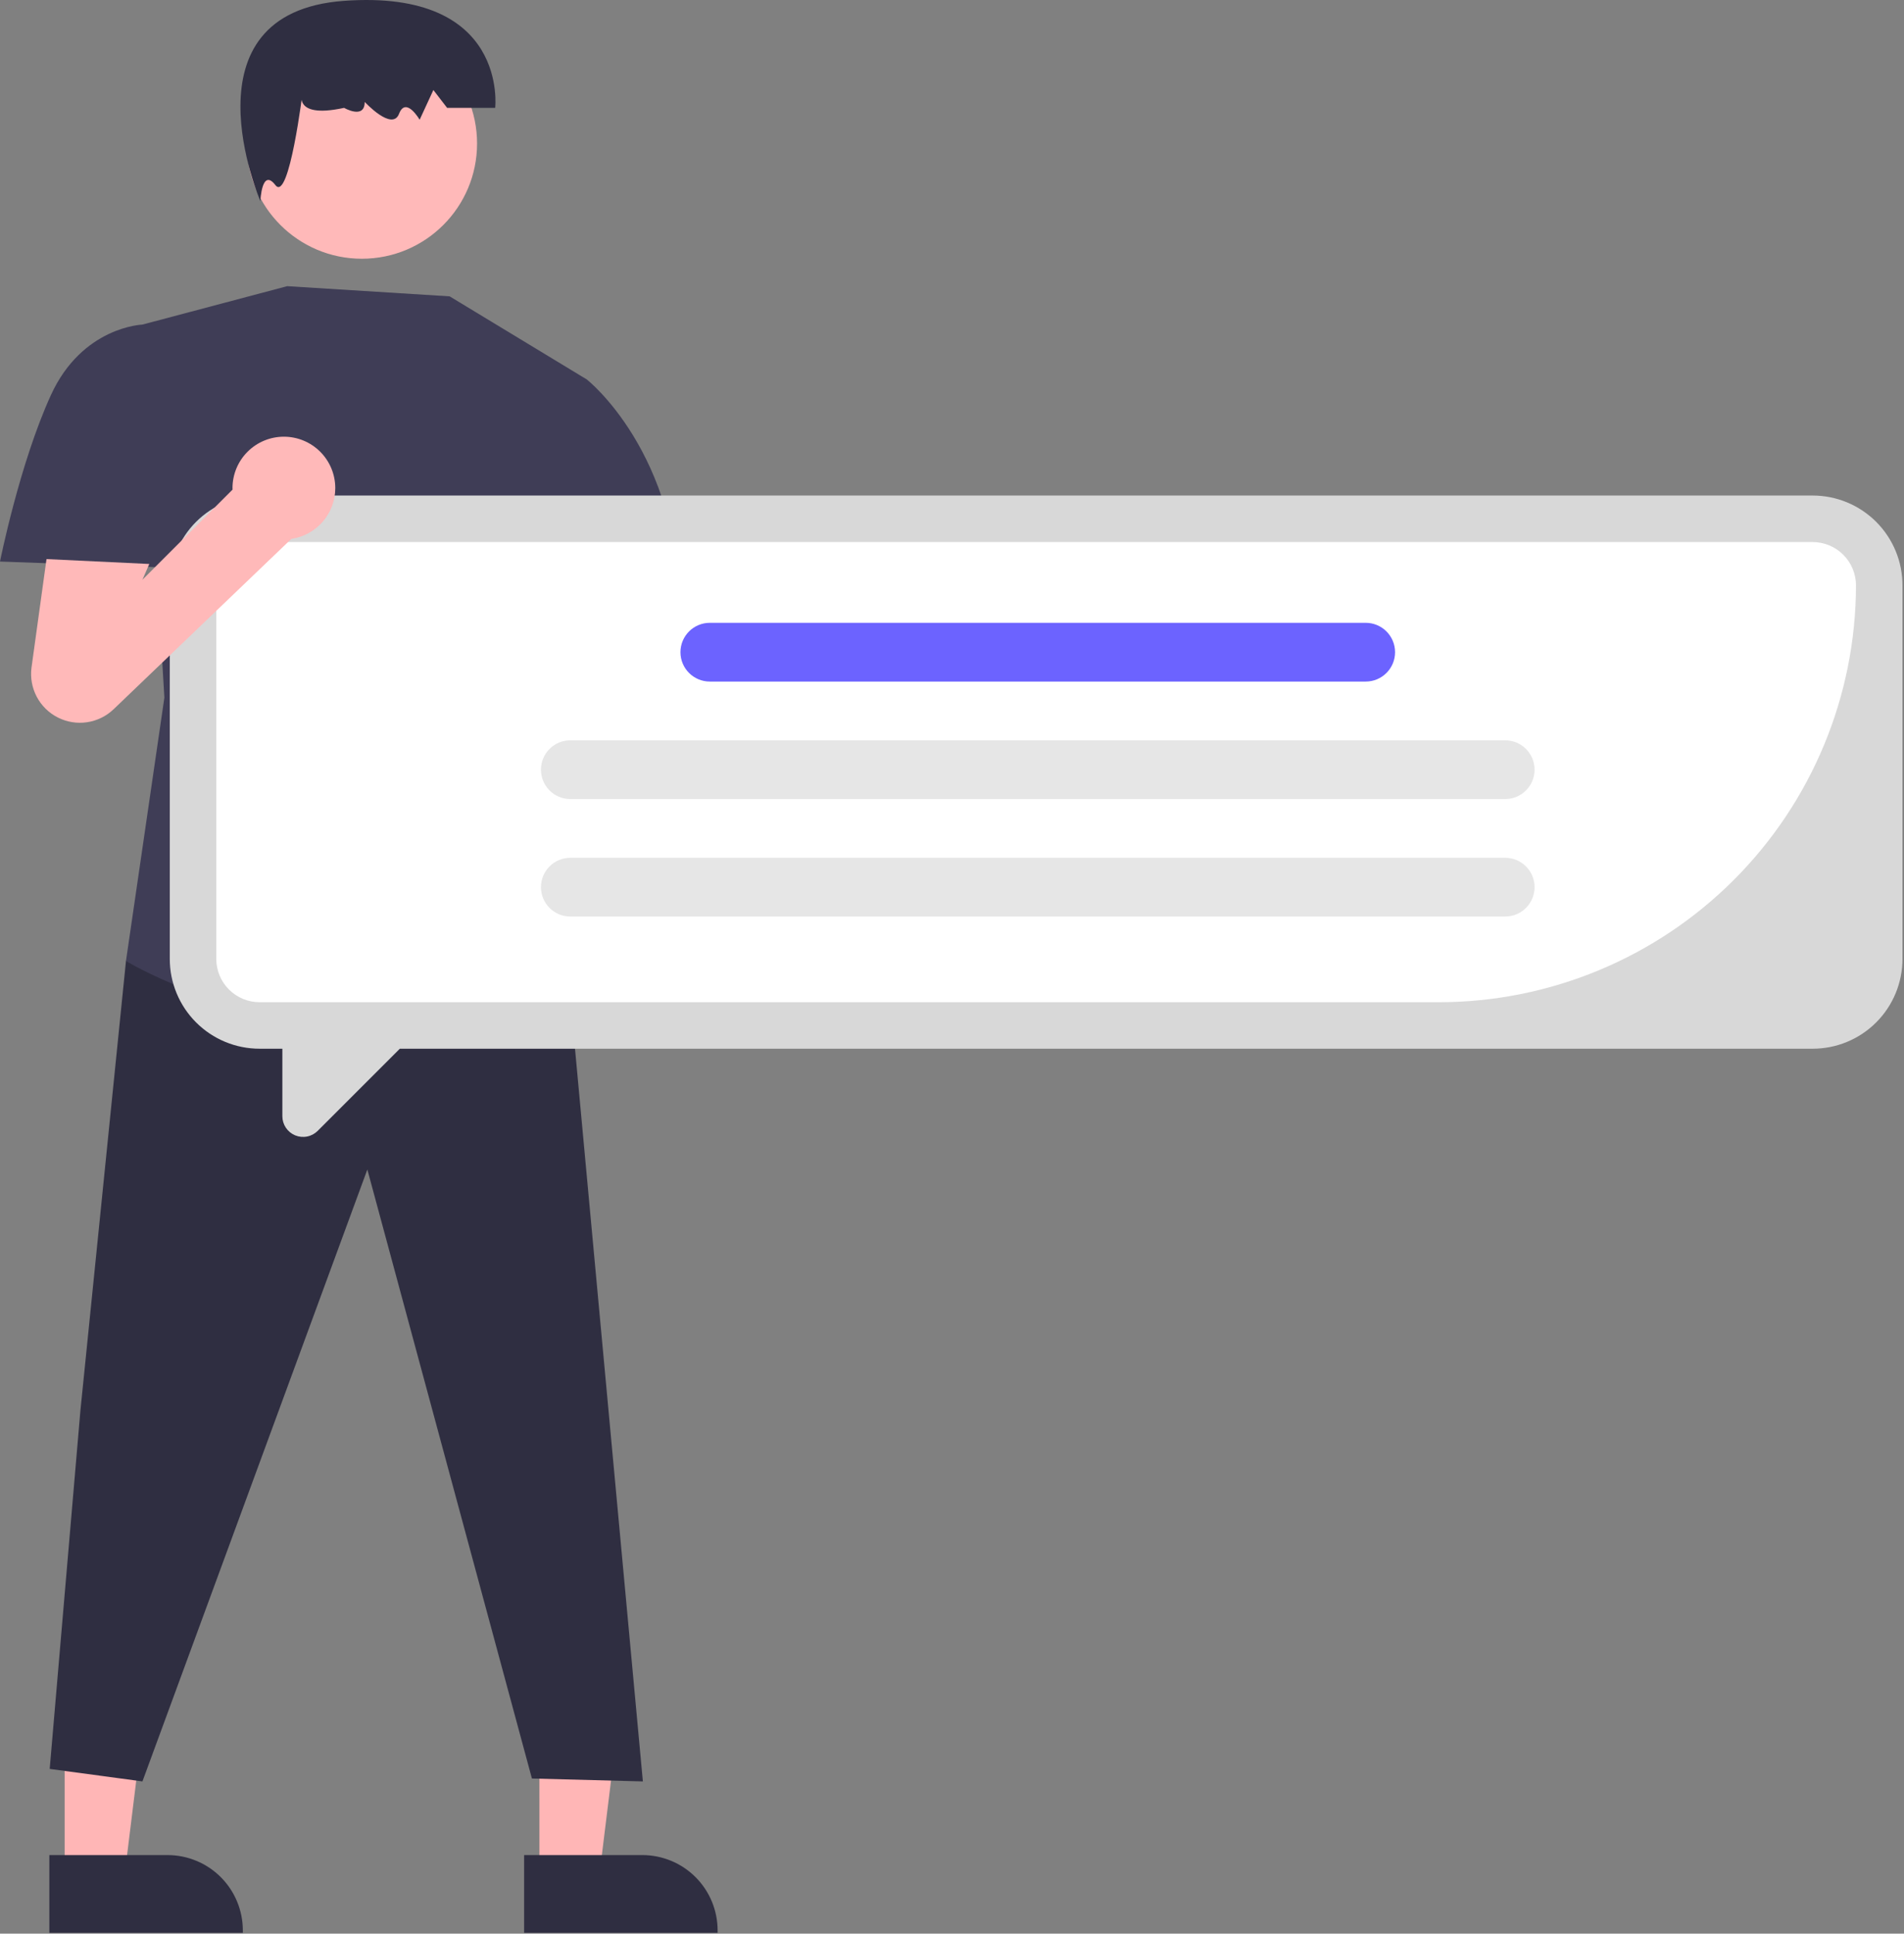 <svg width="389" height="395" viewBox="0 0 389 395" fill="none" xmlns="http://www.w3.org/2000/svg">
<rect x="0" y="0" width="389" height="395" fill="#808080" stroke="none"/>
<path d="M110.208 382.949L122.468 382.948L128.3 335.66L110.206 335.661L110.208 382.949Z" fill="#FFB6B6"/>
<path d="M107.081 378.946L131.225 378.945H131.226C135.306 378.946 139.22 380.567 142.105 383.452C144.991 386.338 146.612 390.251 146.612 394.332V394.832L107.081 394.833L107.081 378.946Z" fill="#2F2E41"/>
<path d="M13.208 382.949L25.468 382.948L31.3 335.66L13.206 335.661L13.208 382.949Z" fill="#FFB6B6"/>
<path d="M10.081 378.946L34.225 378.945H34.226C38.306 378.946 42.22 380.567 45.105 383.452C47.991 386.338 49.612 390.251 49.612 394.332V394.832L10.081 394.833L10.081 378.946Z" fill="#2F2E41"/>
<path d="M34 188.707L25.737 196.312L16.424 288.188L10.155 361.345L29.1 363.9L75.052 238.901L108.675 363.307L131.343 363.9L116.298 201.507L34 188.707Z" fill="#2F2E41"/>
<path d="M73.931 52.854C86.93 52.854 97.467 42.316 97.467 29.317C97.467 16.319 86.93 5.781 73.931 5.781C60.932 5.781 50.395 16.319 50.395 29.317C50.395 42.316 60.932 52.854 73.931 52.854Z" fill="#FFB9B9"/>
<path d="M61.886 18.388C61.886 18.388 59.08 24.461 70.303 22.032C70.303 22.032 74.513 24.461 74.513 20.817C74.513 20.817 80.124 26.89 81.528 23.246C82.93 19.603 85.737 24.461 85.737 24.461L88.542 18.388L91.348 22.032H101.169C101.169 22.032 103.975 -2.258 70.303 0.171C36.632 2.6 53.196 41.085 53.196 41.085C53.196 41.085 53.468 34.177 56.273 37.82C59.08 41.464 61.886 18.388 61.886 18.388Z" fill="#2F2E41"/>
<path d="M91.864 60.535L58.675 58.457L29.1 66.302L33.583 142.515L25.737 196.312C25.737 196.312 68.782 222.625 117.641 201.916L113 189.708C113 189.708 112.84 171.023 108.92 167.365C105 163.708 105.312 133.549 105.312 133.549L119.882 77.51L91.864 60.535Z" fill="#3F3D56"/>
<path d="M37 68.71L29.1 66.305C29.1 66.305 16.795 66.715 10.398 80.713C4 94.71 0 114.71 0 114.71L40.634 116.179L37 68.71Z" fill="#3F3D56"/>
<path d="M110 84.709L119.882 77.512C119.882 77.512 138.871 92.363 138.935 125.036L112.445 131.461L97.467 109.918L110 84.709Z" fill="#3F3D56"/>
<path d="M370.346 101.227H53.031C50.622 101.227 48.237 101.701 46.012 102.623C43.786 103.545 41.764 104.896 40.061 106.599C38.358 108.302 37.007 110.324 36.085 112.55C35.163 114.775 34.688 117.16 34.688 119.569V195.884C34.688 198.293 35.163 200.678 36.085 202.903C37.007 205.129 38.358 207.151 40.061 208.854C41.764 210.557 43.786 211.909 46.012 212.83C48.237 213.752 50.622 214.227 53.031 214.227H57.688V228.014C57.688 228.851 57.937 229.669 58.401 230.364C58.866 231.06 59.527 231.602 60.3 231.922C61.073 232.242 61.923 232.326 62.744 232.163C63.565 232 64.318 231.597 64.91 231.005L81.689 214.227H370.346C372.755 214.227 375.14 213.752 377.365 212.83C379.591 211.909 381.613 210.557 383.316 208.854C385.019 207.151 386.37 205.129 387.292 202.903C388.214 200.678 388.688 198.293 388.688 195.884V119.569C388.688 117.16 388.214 114.775 387.292 112.55C386.37 110.324 385.019 108.302 383.316 106.599C381.613 104.896 379.591 103.545 377.365 102.623C375.14 101.701 372.755 101.227 370.346 101.227Z" fill="#D8D8D8"/>
<path d="M294.031 204.73H53.031C50.687 204.727 48.439 203.795 46.781 202.137C45.124 200.479 44.191 198.232 44.188 195.887V119.573C44.191 117.228 45.124 114.981 46.781 113.323C48.439 111.666 50.687 110.733 53.031 110.73H370.346C372.69 110.733 374.938 111.666 376.596 113.323C378.253 114.981 379.186 117.229 379.188 119.573C379.163 142.15 370.183 163.796 354.218 179.76C338.254 195.725 316.608 204.705 294.031 204.73Z" fill="white"/>
<path d="M279.021 127.227H145.021C141.708 127.227 139.021 129.913 139.021 133.227V133.227C139.021 136.54 141.708 139.227 145.021 139.227H279.021C282.335 139.227 285.021 136.54 285.021 133.227C285.021 129.913 282.335 127.227 279.021 127.227Z" fill="#6C63FF"/>
<path d="M307.521 151.227H116.521C113.208 151.227 110.521 153.913 110.521 157.227V157.227C110.521 160.54 113.208 163.227 116.521 163.227H307.521C310.835 163.227 313.521 160.54 313.521 157.227C313.521 153.913 310.835 151.227 307.521 151.227Z" fill="#E6E6E6"/>
<path d="M307.521 175.227H116.521C113.208 175.227 110.521 177.913 110.521 181.227V181.227C110.521 184.54 113.208 187.227 116.521 187.227H307.521C310.835 187.227 313.521 184.54 313.521 181.227C313.521 177.913 310.835 175.227 307.521 175.227Z" fill="#E6E6E6"/>
<path d="M68.5 99.707C68.5 96.922 67.394 94.251 65.425 92.282C63.456 90.313 60.785 89.207 58 89.207C55.215 89.207 52.545 90.313 50.575 92.282C48.606 94.251 47.5 96.922 47.5 99.707C47.5 99.809 47.512 99.909 47.515 100.011L29.1 118.426L30.5 115.207L9.5 114.207L6.437 136.379C6.168 138.426 6.542 140.506 7.506 142.331C8.47 144.156 9.977 145.637 11.819 146.57C13.661 147.502 15.747 147.839 17.789 147.535C19.831 147.231 21.728 146.301 23.218 144.873L59.519 110.085C62.013 109.722 64.292 108.473 65.941 106.568C67.591 104.662 68.499 102.227 68.5 99.707Z" fill="#FFB9B9"/>
</svg>
